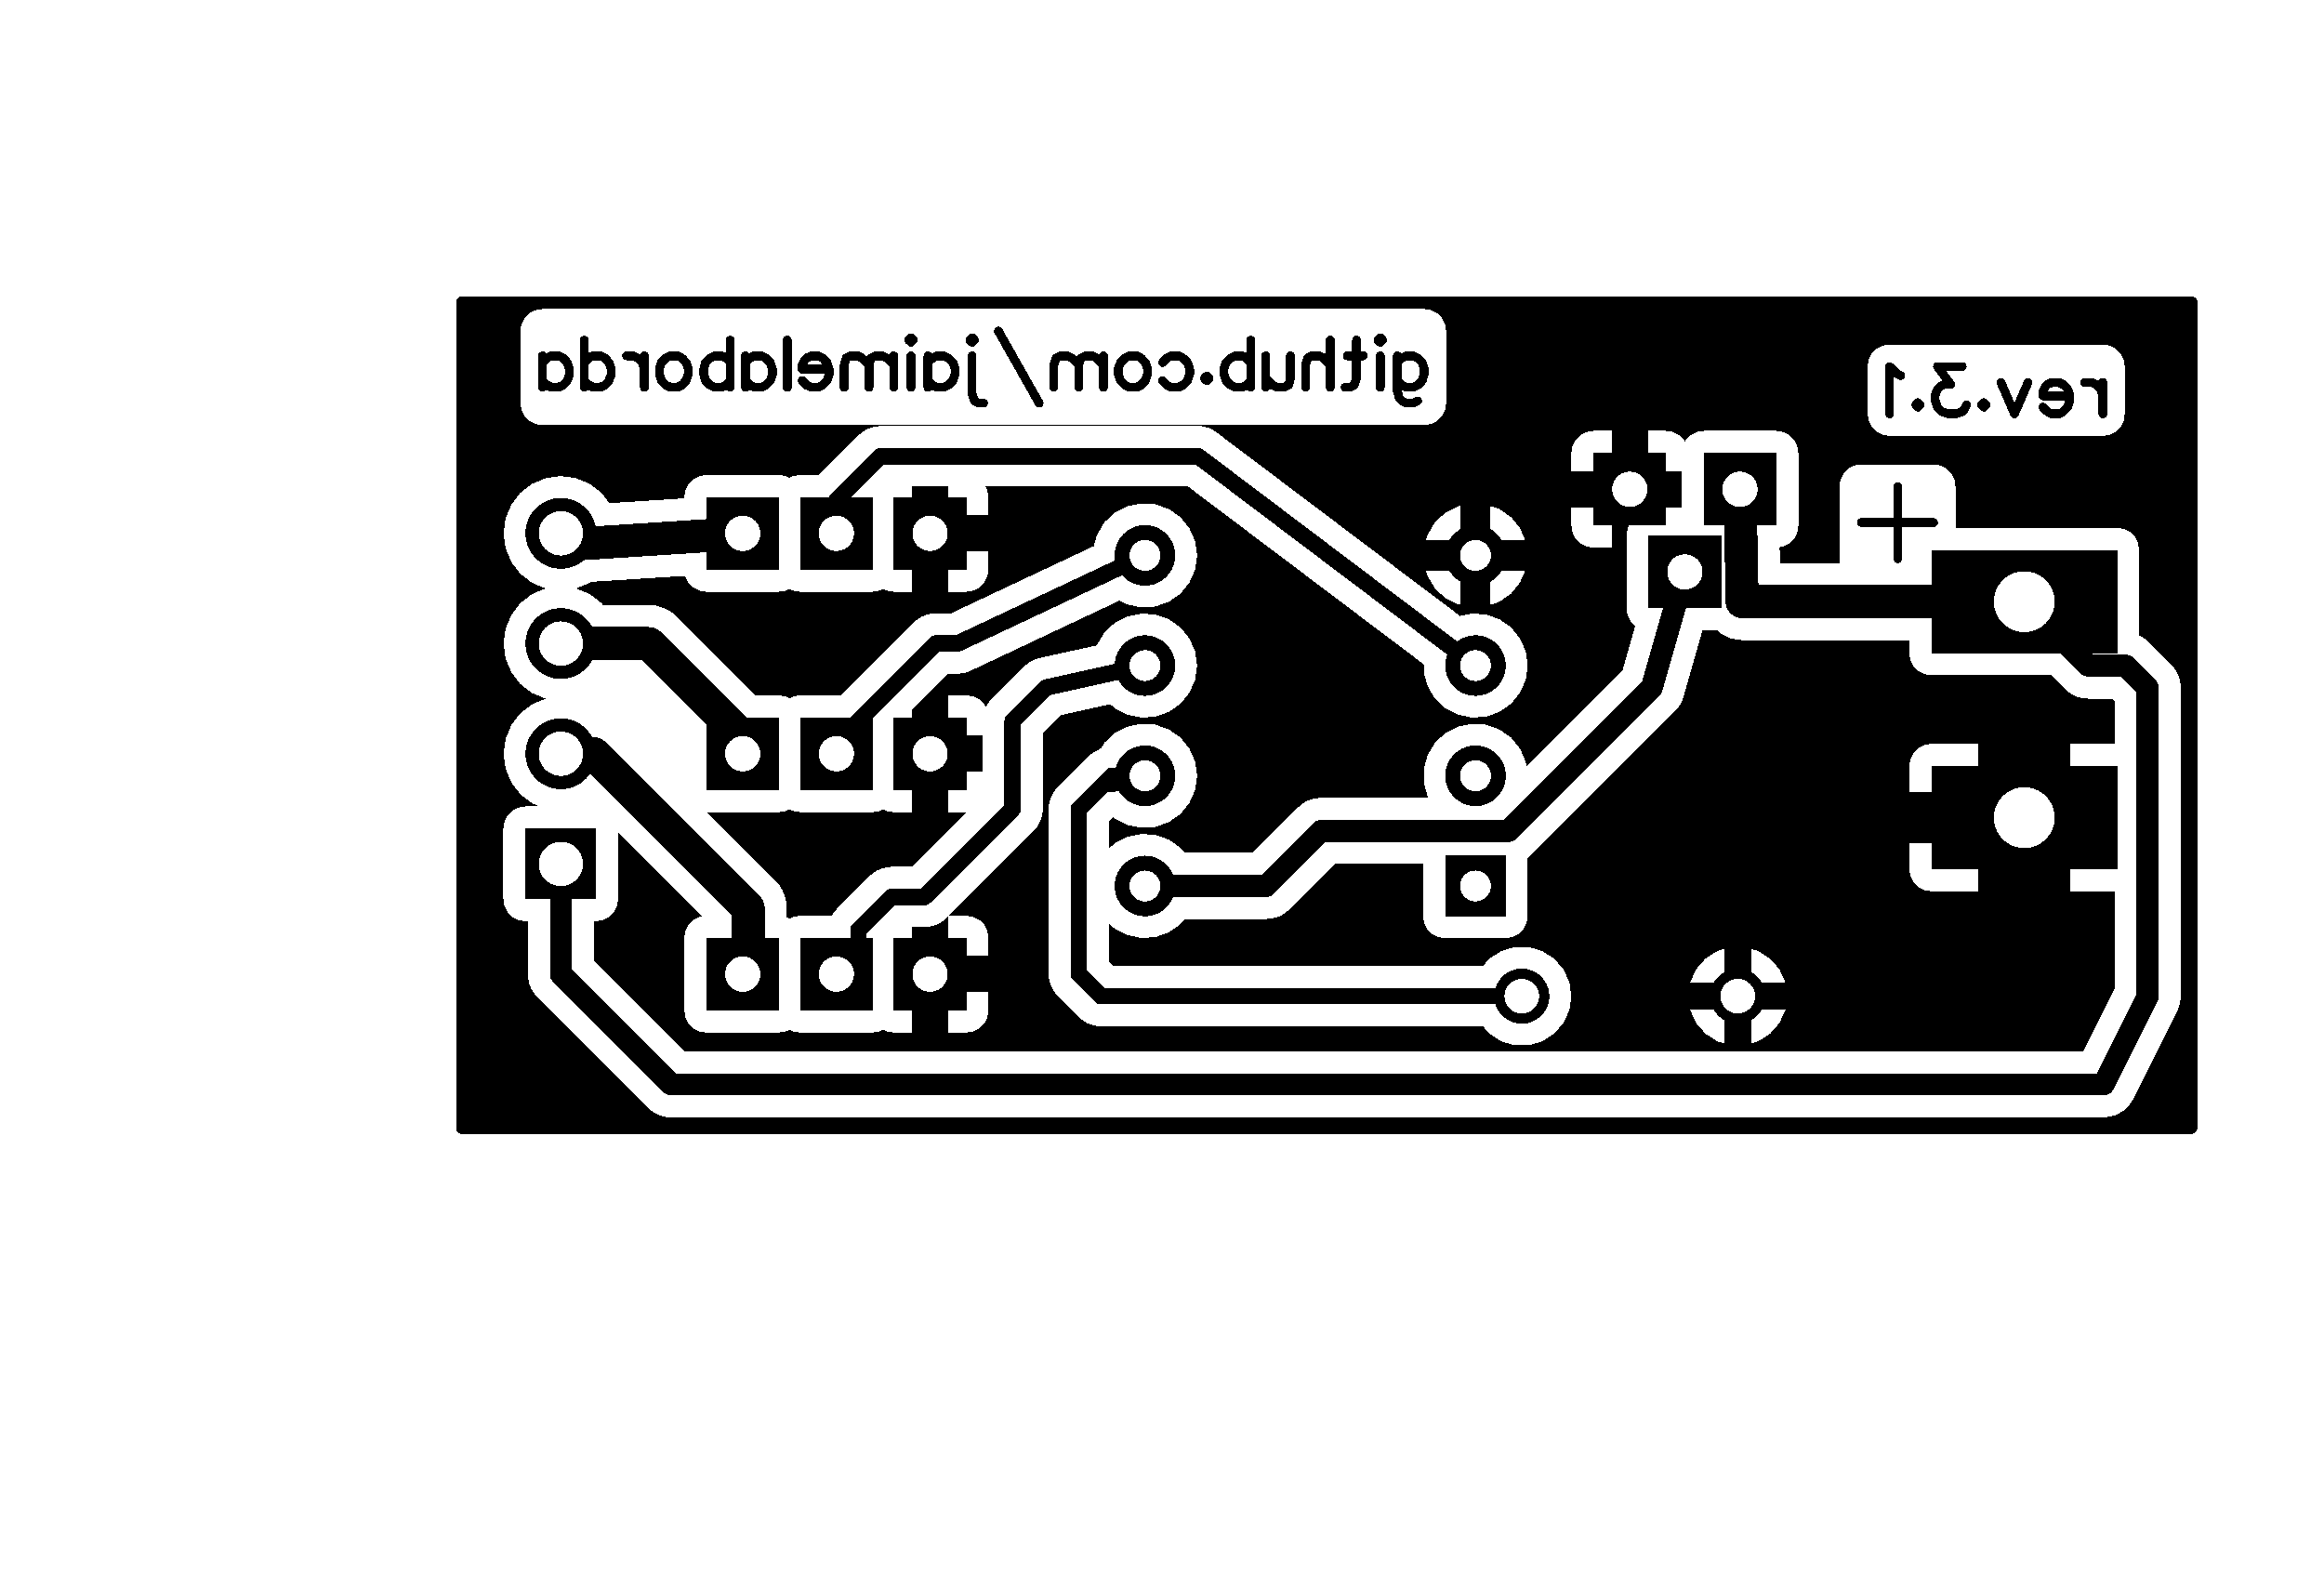 <svg xmlns="http://www.w3.org/2000/svg"  shape-rendering="crispEdges" xmlns:xlink="http://www.w3.org/1999/xlink" width="2.109in" height="1.438in" viewBox="4010.1 3039.6 210.9 143.8">      <style type="text/css">
      path, polyline, polygon { stroke-linejoin: round;}
      path, polyline, polygon, line { stroke-linecap: round;}
      rect, circle, ellipse, polyline, polygon, line, path { shape-rendering: crispEdges;}
      *[layerid="0"] { stroke: #FFFFFF; FILL: #FFFFFF;}
        *[layerid="1"] { stroke: #000000; fill: #000000;}        *[layerid="2"] { stroke: #000000; fill: #000000;}        *[layerid="3"] { stroke: #000000; fill: #000000;}        *[layerid="4"] { stroke: #000000; fill: #000000;}        *[layerid="5"] { stroke: #000000; fill: #000000;}        *[layerid="6"] { stroke: #000000; fill: #000000;}        *[layerid="7"] { stroke: #000000; fill: #000000;}        *[layerid="8"] { stroke: #000000; fill: #000000;}        *[layerid="9"] { stroke: #000000; fill: #000000;}        *[layerid="10"] { stroke: #000000; fill: #000000;}        *[layerid="11"] { stroke: #000000; fill: #000000;}        *[layerid="12"] { stroke: #000000; fill: #000000;}        *[layerid="13"] { stroke: #000000; fill: #000000;}        *[layerid="14"] { stroke: #000000; fill: #000000;}        *[layerid="15"] { stroke: #000000; fill: #000000;}        *[layerid="21"] { stroke: #000000; fill: #000000;}        *[layerid="22"] { stroke: #000000; fill: #000000;}        *[layerid="23"] { stroke: #000000; fill: #000000;}        *[layerid="24"] { stroke: #000000; fill: #000000;}          *[fill="none"] { fill: none; }
      *[stroke="none"] { stroke: none;}
      g[c_partid="part_pad"] > * + circle { fill: #FFFFFF;}
      g[c_partid="part_via"] > * + circle { fill: #FFFFFF;}
	g[c_partid="part_pad"] > polyline:nth-child(2) {stroke: #FFFFFF;}
	  </style><g >   <rect x="4010.1" y="3039.6" width="210.9" height="143.8" fill="#FFFFFF" stroke="none"/> <path d="M4052,3142 4052,3067 4209,3067 4209,3142zM4059.32,3078.18 4139.34,3078.18 4139.96,3078.08 4140.52,3077.8 4140.96,3077.36 4141.24,3076.8 4141.34,3076.18 4141.34,3069.64 4141.24,3069.02 4140.96,3068.46 4140.52,3068.02 4139.96,3067.74 4139.34,3067.64 4059.32,3067.64 4058.7,3067.74 4058.14,3068.02 4057.7,3068.46 4057.42,3069.02 4057.32,3069.64 4057.32,3076.18 4057.42,3076.8 4057.7,3077.36 4058.14,3077.8 4058.7,3078.08zM4181.58,3079.16 4200.92,3079.16 4201.54,3079.06 4202.1,3078.78 4202.54,3078.34 4202.82,3077.78 4202.92,3077.16 4202.92,3072.86 4202.82,3072.24 4202.54,3071.68 4202.1,3071.24 4201.54,3070.96 4200.92,3070.86 4181.58,3070.86 4180.96,3070.96 4180.4,3071.24 4179.96,3071.68 4179.68,3072.24 4179.58,3072.86 4179.58,3077.16 4179.68,3077.78 4179.96,3078.34 4180.4,3078.78 4180.96,3079.06zM4152.7,3082.36 4156.36,3082.36 4156.36,3078.7 4154.7,3078.7 4154.08,3078.8 4153.52,3079.08 4153.08,3079.52 4152.8,3080.08 4152.7,3080.7zM4169.04,3134.28 4169.66,3134.1 4170.74,3133.4 4171.58,3132.44 4172.12,3131.26 4172.12,3131.24 4169.04,3131.24zM4166.56,3134.28 4166.56,3131.24 4163.48,3131.24 4163.48,3131.26 4164.02,3132.44 4164.86,3133.4 4165.94,3134.1zM4139.5,3088.64 4142.64,3088.64 4142.64,3085.5 4142.42,3085.54 4141.26,3086.12 4140.32,3087 4139.66,3088.12zM4145.36,3088.64 4148.52,3088.64 4148.04,3087.54 4147.24,3086.54 4146.18,3085.8 4145.36,3085.5zM4096.14,3133.3 4097.8,3133.3 4098.42,3133.2 4098.98,3132.92 4099.42,3132.48 4099.7,3131.92 4099.8,3131.3 4099.8,3129.64 4096.14,3129.64zM4154.7,3089.3 4156.36,3089.3 4156.36,3085.64 4152.7,3085.64 4152.7,3087.3 4152.8,3087.92 4153.08,3088.48 4153.52,3088.92 4154.08,3089.2zM4096.14,3093.3 4097.8,3093.3 4098.42,3093.2 4098.98,3092.92 4099.42,3092.48 4099.7,3091.92 4099.8,3091.3 4099.8,3089.64 4096.14,3089.64zM4142.64,3094.5 4142.64,3091.36 4139.5,3091.36 4139.66,3091.88 4140.32,3093 4141.26,3093.88 4142.42,3094.46zM4169.04,3128.76 4172.12,3128.76 4172.12,3128.74 4171.58,3127.56 4170.74,3126.6 4169.66,3125.9 4169.04,3125.72zM4163.48,3128.76 4166.56,3128.76 4166.56,3125.72 4165.94,3125.9 4164.86,3126.6 4164.02,3127.56 4163.48,3128.74zM4145.36,3094.5 4146.18,3094.2 4147.24,3093.46 4148.04,3092.46 4148.52,3091.36 4145.36,3091.36zM4071,3141 4201,3141 4201.66,3140.92 4202.28,3140.72 4202.84,3140.36 4203.32,3139.9 4203.68,3139.34 4207.68,3131.34 4207.8,3131.08 4207.88,3130.82 4207.94,3130.56 4207.98,3130.28 4208,3130 4208,3102 4207.96,3101.54 4207.86,3101.08 4207.68,3100.64 4207.42,3100.24 4207.12,3099.88 4205.12,3097.88 4204.76,3097.58 4204.36,3097.32 4204.22,3097.26 4204.22,3089.5 4204.12,3088.88 4203.84,3088.32 4203.4,3087.88 4202.84,3087.6 4202.22,3087.5 4187.56,3087.5 4187.56,3083.74 4187.46,3083.12 4187.18,3082.56 4186.74,3082.12 4186.18,3081.84 4185.56,3081.74 4179.02,3081.74 4178.4,3081.84 4177.84,3082.12 4177.4,3082.56 4177.12,3083.12 4177.02,3083.74 4177.02,3090.28 4177.08,3090.7 4171.64,3090.7 4171.6,3089.26 4171.92,3089.2 4172.48,3088.92 4172.92,3088.48 4173.2,3087.92 4173.3,3087.3 4173.3,3080.7 4173.2,3080.08 4172.92,3079.52 4172.48,3079.08 4171.92,3078.8 4171.3,3078.7 4164.7,3078.7 4164.08,3078.8 4163.52,3079.08 4163.08,3079.52 4163,3079.68 4162.92,3079.52 4162.48,3079.08 4161.92,3078.8 4161.3,3078.7 4159.64,3078.7 4159.64,3082.36 4162.7,3082.36 4162.7,3085.64 4159.64,3085.64 4159.64,3086.2 4159.08,3086.3 4158.52,3086.58 4158.08,3087.02 4157.8,3087.58 4157.7,3088.2 4157.7,3094.8 4157.8,3095.42 4158.08,3095.98 4158.5,3096.4 4157.34,3100.42 4148.62,3109.14 4148.56,3108.72 4148.04,3107.54 4147.24,3106.54 4146.18,3105.8 4144.96,3105.36 4143.68,3105.28 4142.42,3105.54 4141.26,3106.12 4140.32,3107 4139.66,3108.12 4139.3,3109.36 4139.3,3110.64 4139.66,3111.88 4139.74,3112 4130,3112 4129.54,3112.04 4129.08,3112.14 4128.64,3112.32 4128.24,3112.58 4127.88,3112.88 4123.76,3117 4117.6,3117 4117.24,3116.54 4116.18,3115.8 4114.96,3115.36 4113.68,3115.28 4112.42,3115.54 4111.26,3116.12 4110.74,3116.6 4110.74,3114.14 4111.12,3113.76 4111.26,3113.88 4112.42,3114.46 4113.68,3114.72 4114.96,3114.64 4116.18,3114.2 4117.24,3113.46 4118.04,3112.46 4118.56,3111.28 4118.74,3110 4118.56,3108.72 4118.04,3107.54 4117.24,3106.54 4116.18,3105.8 4114.96,3105.36 4113.68,3105.28 4112.42,3105.54 4111.26,3106.12 4110.32,3107 4110.04,3107.48 4109.06,3108.06 4106.06,3111.06 4105.78,3111.38 4105.56,3111.76 4105.4,3112.16 4105.3,3112.58 4105.26,3113 4105.26,3128 4105.3,3128.42 4105.4,3128.84 4105.56,3129.24 4105.78,3129.62 4106.06,3129.94 4108.06,3131.94 4108.38,3132.22 4108.76,3132.44 4109.16,3132.6 4109.58,3132.7 4110,3132.74 4144.68,3132.74 4145.26,3133.4 4146.34,3134.1 4147.56,3134.46 4148.84,3134.46 4150.06,3134.1 4151.14,3133.4 4151.98,3132.44 4152.52,3131.26 4152.7,3130 4152.52,3128.74 4151.98,3127.56 4151.14,3126.6 4150.06,3125.9 4148.84,3125.54 4147.56,3125.54 4146.34,3125.9 4145.26,3126.6 4144.68,3127.26 4111.14,3127.26 4110.74,3126.86 4110.74,3123.4 4111.26,3123.88 4112.42,3124.46 4113.68,3124.72 4114.96,3124.64 4116.18,3124.2 4117.24,3123.46 4117.6,3123 4125,3123 4125.46,3122.96 4125.92,3122.86 4126.36,3122.68 4126.76,3122.42 4127.12,3122.12 4131.24,3118 4139.24,3118 4139.24,3122.74 4139.34,3123.36 4139.62,3123.92 4140.06,3124.36 4140.62,3124.64 4141.24,3124.74 4146.74,3124.74 4147.36,3124.64 4147.92,3124.36 4148.36,3123.92 4148.64,3123.36 4148.74,3122.74 4148.74,3117.44 4148.76,3117.42 4149.12,3117.12 4162.12,3104.12 4162.32,3103.9 4162.5,3103.66 4162.66,3103.38 4162.78,3103.12 4162.88,3102.82 4164.6,3096.8 4165.92,3096.8 4166.16,3097.04 4167.14,3097.54 4168.2,3097.7 4183.36,3097.7 4183.36,3098.88 4183.46,3099.5 4183.74,3100.06 4184.18,3100.5 4184.74,3100.78 4185.36,3100.88 4196.24,3100.88 4197.48,3102.12 4197.84,3102.42 4198.24,3102.68 4198.68,3102.86 4199.14,3102.96 4199.6,3103 4201.76,3103 4202,3103.24 4202,3107.1 4198,3107.1 4198,3111.46 4202,3111.46 4202,3116.14 4198,3116.14 4198,3120.48 4202,3120.48 4202,3129.3 4199.16,3135 4072.24,3135 4064,3126.76 4064,3123.2 4064.2,3123.2 4064.82,3123.1 4065.38,3122.82 4065.82,3122.38 4066.1,3121.82 4066.2,3121.2 4066.2,3115.16 4073.8,3122.76 4073.58,3122.8 4073.02,3123.08 4072.58,3123.52 4072.3,3124.08 4072.2,3124.7 4072.2,3131.3 4072.3,3131.92 4072.58,3132.48 4073.02,3132.92 4073.58,3133.2 4074.2,3133.3 4080.8,3133.3 4081.42,3133.2 4081.76,3133.04 4082.08,3133.2 4082.7,3133.3 4089.3,3133.3 4089.92,3133.2 4090.26,3133.04 4090.58,3133.2 4091.2,3133.3 4092.86,3133.3 4092.86,3129.64 4091.3,3129.64 4091.3,3126.36 4092.86,3126.36 4092.86,3123.74 4094,3123.74 4094.42,3123.7 4094.84,3123.6 4095.24,3123.44 4095.62,3123.22 4095.94,3122.94 4096.14,3122.74 4096.14,3126.36 4099.8,3126.36 4099.8,3124.7 4099.7,3124.08 4099.42,3123.52 4098.98,3123.08 4098.42,3122.8 4097.8,3122.7 4096.18,3122.7 4103.94,3114.94 4104.22,3114.62 4104.44,3114.24 4104.6,3113.84 4104.7,3113.42 4104.74,3113 4104.74,3106.14 4106.38,3104.5 4110.86,3103.5 4111.26,3103.88 4112.42,3104.46 4113.68,3104.72 4114.96,3104.64 4116.18,3104.2 4117.24,3103.46 4118.04,3102.46 4118.56,3101.28 4118.74,3100 4118.56,3098.72 4118.04,3097.54 4117.24,3096.54 4116.18,3095.8 4114.96,3095.36 4113.68,3095.28 4112.42,3095.54 4111.26,3096.12 4110.32,3097 4109.66,3098.12 4109.66,3098.16 4104.4,3099.32 4104.1,3099.4 4103.82,3099.52 4103.54,3099.68 4103.3,3099.86 4103.06,3100.06 4100.06,3103.06 4099.78,3103.38 4099.56,3103.76 4099.56,3103.78 4099.42,3103.52 4098.98,3103.08 4098.42,3102.8 4097.8,3102.7 4096.14,3102.7 4096.14,3106.36 4099.26,3106.36 4099.26,3109.64 4096.14,3109.64 4096.14,3113.3 4097.82,3113.3 4092.86,3118.26 4091,3118.26 4090.58,3118.3 4090.16,3118.4 4089.76,3118.56 4089.38,3118.78 4089.06,3119.06 4086.06,3122.06 4085.78,3122.38 4085.6,3122.7 4082.7,3122.7 4082.08,3122.8 4081.76,3122.96 4081.5,3122.84 4081.5,3122 4081.46,3121.46 4081.32,3120.92 4081.12,3120.42 4080.84,3119.94 4080.48,3119.52 4074.26,3113.3 4080.8,3113.3 4081.42,3113.2 4081.76,3113.04 4082.08,3113.2 4082.7,3113.3 4089.3,3113.3 4089.92,3113.2 4090.26,3113.04 4090.58,3113.2 4091.2,3113.3 4092.86,3113.3 4092.86,3109.64 4091.3,3109.64 4091.3,3106.36 4092.86,3106.36 4092.86,3104.02 4096.14,3100.74 4097,3100.74 4097.48,3100.7 4097.72,3100.64 4097.94,3100.58 4098.16,3100.48 4111.7,3094.1 4112.42,3094.46 4113.68,3094.72 4114.96,3094.64 4116.18,3094.2 4117.24,3093.46 4118.04,3092.46 4118.56,3091.28 4118.74,3090 4118.56,3088.72 4118.04,3087.54 4117.24,3086.54 4116.18,3085.8 4114.96,3085.36 4113.68,3085.28 4112.42,3085.54 4111.26,3086.12 4110.32,3087 4109.66,3088.12 4109.36,3089.16 4096.4,3095.26 4095,3095.26 4094.58,3095.3 4094.16,3095.4 4093.76,3095.56 4093.38,3095.78 4093.06,3096.06 4086.42,3102.7 4082.7,3102.7 4082.08,3102.8 4081.76,3102.96 4081.42,3102.8 4080.8,3102.7 4078.66,3102.7 4071.48,3095.52 4071.06,3095.16 4070.58,3094.88 4070.08,3094.68 4069.54,3094.54 4069,3094.5 4064.82,3094.5 4064.68,3094.32 4063.6,3093.5 4062.38,3093 4063.6,3092.5 4063.72,3092.4 4072.28,3091.86 4072.3,3091.92 4072.58,3092.48 4073.02,3092.92 4073.58,3093.2 4074.2,3093.3 4080.8,3093.3 4081.42,3093.2 4081.76,3093.04 4082.08,3093.2 4082.7,3093.3 4089.3,3093.3 4089.92,3093.2 4090.26,3093.04 4090.58,3093.2 4091.2,3093.3 4092.86,3093.3 4092.86,3089.64 4091.3,3089.64 4091.3,3086.36 4092.86,3086.36 4092.86,3083.74 4096.14,3083.74 4096.14,3086.36 4099.8,3086.36 4099.8,3084.7 4099.7,3084.08 4099.52,3083.74 4117.9,3083.74 4139.3,3099.88 4139.3,3100.64 4139.66,3101.88 4140.32,3103 4141.26,3103.88 4142.42,3104.46 4143.68,3104.72 4144.96,3104.64 4146.18,3104.2 4147.24,3103.46 4148.04,3102.46 4148.56,3101.28 4148.74,3100 4148.56,3098.72 4148.04,3097.54 4147.24,3096.54 4146.18,3095.8 4144.96,3095.36 4143.68,3095.28 4142.6,3095.5 4120.48,3078.82 4120.18,3078.62 4119.86,3078.46 4119.52,3078.36 4119.18,3078.28 4118.82,3078.26 4090,3078.26 4089.58,3078.3 4089.16,3078.4 4088.76,3078.56 4088.38,3078.78 4088.06,3079.06 4084.42,3082.7 4082.7,3082.7 4082.08,3082.8 4081.76,3082.96 4081.42,3082.8 4080.8,3082.7 4074.2,3082.7 4073.58,3082.8 4073.02,3083.08 4072.58,3083.52 4072.3,3084.08 4072.2,3084.7 4072.2,3084.82 4065.4,3085.26 4064.68,3084.32 4063.6,3083.5 4062.34,3082.98 4061,3082.8 4059.66,3082.98 4058.4,3083.5 4057.32,3084.32 4056.5,3085.4 4055.98,3086.66 4055.8,3088 4055.98,3089.34 4056.5,3090.6 4057.32,3091.68 4058.4,3092.5 4059.62,3093 4058.4,3093.5 4057.32,3094.32 4056.5,3095.4 4055.98,3096.66 4055.8,3098 4055.98,3099.34 4056.5,3100.6 4057.32,3101.68 4058.4,3102.5 4059.62,3103 4058.4,3103.5 4057.32,3104.32 4056.5,3105.4 4055.98,3106.66 4055.8,3108 4055.98,3109.34 4056.5,3110.6 4057.32,3111.68 4058.4,3112.5 4059.08,3112.78 4057.78,3112.78 4057.16,3112.88 4056.6,3113.16 4056.16,3113.6 4055.88,3114.16 4055.78,3114.78 4055.78,3121.2 4055.88,3121.82 4056.16,3122.38 4056.6,3122.82 4057.16,3123.1 4057.78,3123.2 4058,3123.2 4058,3128 4058.04,3128.46 4058.14,3128.92 4058.32,3129.36 4058.58,3129.76 4058.88,3130.12 4068.88,3140.12 4069.24,3140.42 4069.64,3140.68 4070.08,3140.86 4070.54,3140.96zM4183.36,3111.46 4189.6,3111.46 4189.6,3107.1 4185.36,3107.1 4184.74,3107.2 4184.18,3107.48 4183.74,3107.92 4183.46,3108.48 4183.36,3109.1zM4185.36,3120.48 4189.6,3120.48 4189.6,3116.14 4183.36,3116.14 4183.36,3118.48 4183.46,3119.1 4183.74,3119.66 4184.18,3120.1 4184.74,3120.38z"  layerid="2" stroke-width="0"  /> <polyline points="4077.5 3088 4062 3089 4061 3088" stroke-width="3"   stroke-linecap="round" fill="none" layerid="2"/> <polyline points="4077.5 3108 4077.5 3106.5 4069 3098 4061 3098" stroke-width="3"   stroke-linecap="round" fill="none" layerid="2"/> <polyline points="4086 3108 4086 3107 4095 3098 4097 3098 4114 3090" stroke-width="1.5"   stroke-linecap="round" fill="none" layerid="2"/> <polyline points="4114 3100 4105 3102 4102 3105 4102 3113 4094 3121 4091 3121 4088 3124 4088 3127 4086 3128" stroke-width="1.5"   stroke-linecap="round" fill="none" layerid="2"/> <polyline points="4086 3088 4086 3085 4090 3081 4118.833 3081 4144 3100" stroke-width="1.5"   stroke-linecap="round" fill="none" layerid="2"/> <polyline points="4148.2 3130 4110 3130 4108 3128 4108 3113 4111 3110 4111 3110.75 4114 3110" stroke-width="1.5"   stroke-linecap="round" fill="none" layerid="2"/> <polyline points="4193.8 3094.2 4168.2 3094.2 4168 3084" stroke-width="3"   stroke-linecap="round" fill="none" layerid="2"/> <polyline points="4163 3091.5 4160 3102 4147 3115 4142.2 3115 4130 3115 4125 3120 4114 3120" stroke-width="2"   stroke-linecap="round" fill="none" layerid="2"/> <polyline points="4061 3108 4064 3108 4071 3115 4078 3122 4078 3127.5 4077.5 3128" stroke-width="3"   stroke-linecap="round" fill="none" layerid="2"/> <polyline points="4061 3118 4061 3128 4071 3138 4201 3138 4205 3130 4205 3102 4203 3100 4199.6 3100 4193.8 3094.2" stroke-width="2"   stroke-linecap="round" fill="none" layerid="2"/> <polyline points="4052 3070 4052 3067 4209 3067 4209 3142 4052 3142 4052 3070" stroke-width="1"   stroke-linecap="round" fill="none" layerid="10"/>      <g c_partid="part_pad" c_type="pinpart" layerid="11" c_etype="pinpart">  <ellipse  xmlns="http://www.w3.org/2000/svg" cx="4167.8" cy="3130" rx="2.5" ry="2.5" stroke-width="0"  />  <circle cx="4167.8" cy="3130" r="1.57" stroke-width="0" /></g>      <g c_partid="part_pad" c_type="pinpart" layerid="11" c_etype="pinpart">  <ellipse  xmlns="http://www.w3.org/2000/svg" cx="4148.2" cy="3130" rx="2.5" ry="2.5" stroke-width="0"  />  <circle cx="4148.2" cy="3130" r="1.57" stroke-width="0" /></g>      <g c_partid="part_pad" c_type="pinpart" layerid="11" c_etype="pinpart">  <polygon  points="4141.25 3122.75 4141.25 3117.25 4146.75 3117.25 4146.75 3122.75" stroke-linecap="round" stroke-width="0" />  <circle cx="4144" cy="3120" r="1.4" stroke-width="0" /></g>      <g c_partid="part_pad" c_type="pinpart" layerid="11" c_etype="pinpart">  <ellipse  xmlns="http://www.w3.org/2000/svg" cx="4144" cy="3110" rx="2.75" ry="2.75" stroke-width="0"  />  <circle cx="4144" cy="3110" r="1.4" stroke-width="0" /></g>      <g c_partid="part_pad" c_type="pinpart" layerid="11" c_etype="pinpart">  <ellipse  xmlns="http://www.w3.org/2000/svg" cx="4144" cy="3100" rx="2.75" ry="2.75" stroke-width="0"  />  <circle cx="4144" cy="3100" r="1.4" stroke-width="0" /></g>      <g c_partid="part_pad" c_type="pinpart" layerid="11" c_etype="pinpart">  <ellipse  xmlns="http://www.w3.org/2000/svg" cx="4144" cy="3090" rx="2.75" ry="2.75" stroke-width="0"  />  <circle cx="4144" cy="3090" r="1.4" stroke-width="0" /></g>      <g c_partid="part_pad" c_type="pinpart" layerid="11" c_etype="pinpart">  <ellipse  xmlns="http://www.w3.org/2000/svg" cx="4114" cy="3090" rx="2.75" ry="2.75" stroke-width="0"  />  <circle cx="4114" cy="3090" r="1.4" stroke-width="0" /></g>      <g c_partid="part_pad" c_type="pinpart" layerid="11" c_etype="pinpart">  <ellipse  xmlns="http://www.w3.org/2000/svg" cx="4114" cy="3100" rx="2.75" ry="2.75" stroke-width="0"  />  <circle cx="4114" cy="3100" r="1.4" stroke-width="0" /></g>      <g c_partid="part_pad" c_type="pinpart" layerid="11" c_etype="pinpart">  <ellipse  xmlns="http://www.w3.org/2000/svg" cx="4114" cy="3110" rx="2.75" ry="2.75" stroke-width="0"  />  <circle cx="4114" cy="3110" r="1.4" stroke-width="0" /></g>      <g c_partid="part_pad" c_type="pinpart" layerid="11" c_etype="pinpart">  <ellipse  xmlns="http://www.w3.org/2000/svg" cx="4114" cy="3120" rx="2.75" ry="2.75" stroke-width="0"  />  <circle cx="4114" cy="3120" r="1.4" stroke-width="0" /></g>      <g c_partid="part_pad" c_type="pinpart" layerid="11" c_etype="pinpart">  <polygon  points="4097.8 3111.3 4091.2 3111.3 4091.2 3104.7 4097.8 3104.7" stroke-linecap="round" stroke-width="0" />  <circle cx="4094.5" cy="3108" r="1.6" stroke-width="0" /></g>      <g c_partid="part_pad" c_type="pinpart" layerid="11" c_etype="pinpart">  <polygon  points="4089.3 3111.3 4082.7 3111.3 4082.7 3104.7 4089.3 3104.7" stroke-linecap="round" stroke-width="0" />  <circle cx="4086" cy="3108" r="1.6" stroke-width="0" /></g>      <g c_partid="part_pad" c_type="pinpart" layerid="11" c_etype="pinpart">  <polygon  points="4080.8 3111.3 4074.2 3111.3 4074.2 3104.7 4080.8 3104.7" stroke-linecap="round" stroke-width="0" />  <circle cx="4077.5" cy="3108" r="1.6" stroke-width="0" /></g>      <g c_partid="part_pad" c_type="pinpart" layerid="11" c_etype="pinpart">  <polygon  points="4097.8 3131.3 4091.2 3131.3 4091.2 3124.7 4097.8 3124.7" stroke-linecap="round" stroke-width="0" />  <circle cx="4094.5" cy="3128" r="1.6" stroke-width="0" /></g>      <g c_partid="part_pad" c_type="pinpart" layerid="11" c_etype="pinpart">  <polygon  points="4089.3 3131.3 4082.7 3131.3 4082.7 3124.7 4089.3 3124.7" stroke-linecap="round" stroke-width="0" />  <circle cx="4086" cy="3128" r="1.6" stroke-width="0" /></g>      <g c_partid="part_pad" c_type="pinpart" layerid="11" c_etype="pinpart">  <polygon  points="4080.8 3131.3 4074.2 3131.3 4074.2 3124.7 4080.8 3124.7" stroke-linecap="round" stroke-width="0" />  <circle cx="4077.5" cy="3128" r="1.6" stroke-width="0" /></g>      <g c_partid="part_pad" c_type="pinpart" layerid="11" c_etype="pinpart">  <polygon  points="4097.8 3091.3 4091.2 3091.3 4091.2 3084.7 4097.8 3084.7" stroke-linecap="round" stroke-width="0" />  <circle cx="4094.5" cy="3088" r="1.6" stroke-width="0" /></g>      <g c_partid="part_pad" c_type="pinpart" layerid="11" c_etype="pinpart">  <polygon  points="4089.3 3091.3 4082.7 3091.3 4082.7 3084.7 4089.3 3084.7" stroke-linecap="round" stroke-width="0" />  <circle cx="4086" cy="3088" r="1.6" stroke-width="0" /></g>      <g c_partid="part_pad" c_type="pinpart" layerid="11" c_etype="pinpart">  <polygon  points="4080.8 3091.3 4074.2 3091.3 4074.2 3084.7 4080.8 3084.7" stroke-linecap="round" stroke-width="0" />  <circle cx="4077.5" cy="3088" r="1.6" stroke-width="0" /></g>      <g c_partid="part_pad" c_type="pinpart" layerid="11" c_etype="pinpart">  <polygon  points="4057.785 3121.215 4057.785 3114.785 4064.215 3114.785 4064.215 3121.215" stroke-linecap="round" stroke-width="0" />  <circle cx="4061" cy="3118" r="2.01" stroke-width="0" /></g>      <g c_partid="part_pad" c_type="pinpart" layerid="11" c_etype="pinpart">  <ellipse  xmlns="http://www.w3.org/2000/svg" cx="4061" cy="3108" rx="3.215" ry="3.215" stroke-width="0"  />  <circle cx="4061" cy="3108" r="2.01" stroke-width="0" /></g>      <g c_partid="part_pad" c_type="pinpart" layerid="11" c_etype="pinpart">  <ellipse  xmlns="http://www.w3.org/2000/svg" cx="4061" cy="3098" rx="3.215" ry="3.215" stroke-width="0"  />  <circle cx="4061" cy="3098" r="2.01" stroke-width="0" /></g>      <g c_partid="part_pad" c_type="pinpart" layerid="11" c_etype="pinpart">  <ellipse  xmlns="http://www.w3.org/2000/svg" cx="4061" cy="3088" rx="3.215" ry="3.215" stroke-width="0"  />  <circle cx="4061" cy="3088" r="2.01" stroke-width="0" /></g>      <g c_partid="part_pad" c_type="pinpart" layerid="11" c_etype="pinpart">  <polygon  points="4202.235 3098.885 4185.365 3098.885 4185.365 3089.515 4202.235 3089.515" stroke-linecap="round" stroke-width="0" />  <circle cx="4193.8" cy="3094.2" r="2.76" stroke-width="0" /></g>      <g c_partid="part_pad" c_type="pinpart" layerid="11" c_etype="pinpart">  <polygon  points="4202.235 3118.485 4185.365 3118.485 4185.365 3109.115 4202.235 3109.115" stroke-linecap="round" stroke-width="0" />  <circle cx="4193.8" cy="3113.8" r="2.76" stroke-width="0" /></g>      <g c_partid="part_pad" c_type="pinpart" layerid="11" c_etype="pinpart">  <polygon  points="4171.3 3087.3 4164.7 3087.3 4164.7 3080.7 4171.3 3080.7" stroke-linecap="round" stroke-width="0" />  <circle cx="4168" cy="3084" r="1.6" stroke-width="0" /></g>      <g c_partid="part_pad" c_type="pinpart" layerid="11" c_etype="pinpart">  <polygon  points="4166.3 3094.8 4159.7 3094.8 4159.7 3088.2 4166.3 3088.2" stroke-linecap="round" stroke-width="0" />  <circle cx="4163" cy="3091.5" r="1.6" stroke-width="0" /></g>      <g c_partid="part_pad" c_type="pinpart" layerid="11" c_etype="pinpart">  <polygon  points="4161.3 3087.3 4154.7 3087.3 4154.7 3080.7 4161.3 3080.7" stroke-linecap="round" stroke-width="0" />  <circle cx="4158" cy="3084" r="1.6" stroke-width="0" /></g><path d="M 4136.91 3071.89 L 4136.91 3075.16 L 4137.11 3075.77 L 4137.32 3075.98 L 4137.74 3076.18 L 4138.36 3076.18 L 4138.75 3075.98 M 4136.91 3072.5 L 4137.32 3072.09 L 4137.74 3071.89 L 4138.36 3071.89 L 4138.75 3072.09 L 4139.16 3072.5 L 4139.36 3073.11 L 4139.36 3073.52 L 4139.16 3074.14 L 4138.75 3074.55 L 4138.36 3074.75 L 4137.74 3074.75 L 4137.32 3074.55 L 4136.91 3074.14 M 4135.57 3070.46 L 4135.36 3070.66 L 4135.15 3070.46 L 4135.36 3070.25 L 4135.57 3070.46 M 4135.36 3071.89 L 4135.36 3074.75 M 4133.2 3070.46 L 4133.2 3073.93 L 4132.99 3074.55 L 4132.57 3074.75 L 4132.16 3074.75 M 4133.82 3071.89 L 4132.36 3071.89 M 4130.82 3070.46 L 4130.82 3074.75 M 4130.82 3072.71 L 4130.2 3072.09 L 4129.79 3071.89 L 4129.16 3071.89 L 4128.78 3072.09 L 4128.57 3072.71 L 4128.57 3074.75 M 4127.21 3071.89 L 4127.21 3073.93 L 4127.03 3074.55 L 4126.61 3074.75 L 4125.99 3074.75 L 4125.57 3074.55 L 4124.96 3073.93 M 4124.96 3071.89 L 4124.96 3074.75 M 4123.61 3070.46 L 4123.61 3074.75 M 4123.61 3072.5 L 4123.2 3072.09 L 4122.79 3071.89 L 4122.2 3071.89 L 4121.78 3072.09 L 4121.36 3072.5 L 4121.16 3073.11 L 4121.16 3073.52 L 4121.36 3074.14 L 4121.78 3074.55 L 4122.2 3074.75 L 4122.79 3074.75 L 4123.2 3074.55 L 4123.61 3074.14 M 4119.61 3073.73 L 4119.82 3073.93 L 4119.61 3074.14 L 4119.4 3073.93 L 4119.61 3073.73 M 4115.61 3072.5 L 4116 3072.09 L 4116.41 3071.89 L 4117.03 3071.89 L 4117.45 3072.09 L 4117.86 3072.5 L 4118.07 3073.11 L 4118.07 3073.52 L 4117.86 3074.14 L 4117.45 3074.55 L 4117.03 3074.75 L 4116.41 3074.75 L 4116 3074.55 L 4115.61 3074.14 M 4113.24 3071.89 L 4113.65 3072.09 L 4114.04 3072.5 L 4114.24 3073.11 L 4114.24 3073.52 L 4114.04 3074.14 L 4113.65 3074.55 L 4113.24 3074.75 L 4112.61 3074.75 L 4112.2 3074.55 L 4111.79 3074.14 L 4111.57 3073.52 L 4111.57 3073.11 L 4111.79 3072.5 L 4112.2 3072.09 L 4112.61 3071.89 L 4113.24 3071.89 M 4110.24 3071.89 L 4110.24 3074.75 M 4110.24 3072.71 L 4109.61 3072.09 L 4109.21 3071.89 L 4108.61 3071.89 L 4108.2 3072.09 L 4107.99 3072.71 L 4107.99 3074.75 M 4107.99 3072.71 L 4107.36 3072.09 L 4106.96 3071.89 L 4106.36 3071.89 L 4105.95 3072.09 L 4105.74 3072.71 L 4105.74 3074.75 M 4100.7 3069.64 L 4104.4 3076.18 M 4098.53 3070.46 L 4098.32 3070.66 L 4098.11 3070.46 L 4098.32 3070.25 L 4098.53 3070.46 M 4098.32 3071.89 L 4098.32 3075.36 L 4098.53 3075.98 L 4098.95 3076.18 L 4099.36 3076.18 M 4094.31 3071.89 L 4094.31 3074.75 M 4094.31 3072.5 L 4094.73 3072.09 L 4095.15 3071.89 L 4095.75 3071.89 L 4096.16 3072.09 L 4096.57 3072.5 L 4096.78 3073.11 L 4096.78 3073.52 L 4096.57 3074.14 L 4096.16 3074.55 L 4095.75 3074.75 L 4095.15 3074.75 L 4094.73 3074.55 L 4094.31 3074.14 M 4092.98 3070.46 L 4092.77 3070.66 L 4092.56 3070.46 L 4092.77 3070.25 L 4092.98 3070.46 M 4092.77 3071.89 L 4092.77 3074.75 M 4091.21 3071.89 L 4091.21 3074.75 M 4091.21 3072.71 L 4090.58 3072.09 L 4090.19 3071.89 L 4089.56 3071.89 L 4089.15 3072.09 L 4088.96 3072.71 L 4088.96 3074.75 M 4088.96 3072.71 L 4088.33 3072.09 L 4087.94 3071.89 L 4087.31 3071.89 L 4086.9 3072.09 L 4086.71 3072.71 L 4086.71 3074.75 M 4085.35 3073.11 L 4082.9 3073.11 L 4082.9 3072.71 L 4083.1 3072.3 L 4083.29 3072.09 L 4083.73 3071.89 L 4084.33 3071.89 L 4084.75 3072.09 L 4085.15 3072.5 L 4085.35 3073.11 L 4085.35 3073.52 L 4085.15 3074.14 L 4084.75 3074.55 L 4084.33 3074.75 L 4083.73 3074.75 L 4083.29 3074.55 L 4082.9 3074.14 M 4081.54 3070.46 L 4081.54 3074.75 M 4077.75 3071.89 L 4077.75 3074.75 M 4077.75 3072.5 L 4078.15 3072.09 L 4078.56 3071.89 L 4079.19 3071.89 L 4079.58 3072.09 L 4080 3072.5 L 4080.21 3073.11 L 4080.21 3073.52 L 4080 3074.14 L 4079.58 3074.55 L 4079.19 3074.75 L 4078.56 3074.75 L 4078.15 3074.55 L 4077.75 3074.14 M 4076.37 3070.46 L 4076.37 3074.75 M 4076.37 3072.5 L 4076 3072.09 L 4075.56 3071.89 L 4074.98 3071.89 L 4074.54 3072.09 L 4074.12 3072.5 L 4073.96 3073.11 L 4073.96 3073.52 L 4074.12 3074.14 L 4074.54 3074.55 L 4074.98 3074.75 L 4075.56 3074.75 L 4076 3074.55 L 4076.37 3074.14 M 4071.56 3071.89 L 4071.98 3072.09 L 4072.37 3072.5 L 4072.58 3073.11 L 4072.58 3073.52 L 4072.37 3074.14 L 4071.98 3074.55 L 4071.56 3074.75 L 4070.96 3074.75 L 4070.54 3074.55 L 4070.12 3074.14 L 4069.94 3073.52 L 4069.94 3073.11 L 4070.12 3072.5 L 4070.54 3072.09 L 4070.96 3071.89 L 4071.56 3071.89 M 4068.58 3071.89 L 4068.58 3074.75 M 4068.58 3073.11 L 4068.37 3072.5 L 4067.98 3072.09 L 4067.54 3071.89 L 4066.96 3071.89 M 4063.12 3070.46 L 4063.12 3074.75 M 4063.12 3072.5 L 4063.54 3072.09 L 4063.96 3071.89 L 4064.56 3071.89 L 4065 3072.09 L 4065.37 3072.5 L 4065.58 3073.11 L 4065.58 3073.52 L 4065.37 3074.14 L 4065 3074.55 L 4064.56 3074.75 L 4063.96 3074.75 L 4063.54 3074.55 L 4063.12 3074.14 M 4059.33 3071.89 L 4059.33 3074.75 M 4059.33 3072.5 L 4059.75 3072.09 L 4060.15 3071.89 L 4060.77 3071.89 L 4061.19 3072.09 L 4061.58 3072.5 L 4061.79 3073.11 L 4061.79 3073.52 L 4061.58 3074.14 L 4061.19 3074.55 L 4060.77 3074.75 L 4060.15 3074.75 L 4059.75 3074.55 L 4059.33 3074.14" fill="none" layerid="2"  stroke-linecap="round" stroke-width="0.8" /><path d="M 4182.32 3083.75 L 4182.32 3090.29 M 4185.57 3087.02 L 4179.02 3087.02" fill="none" layerid="2"  stroke-linecap="round" stroke-width="0.8" /><path d="M 4200.93 3074.3 L 4200.93 3077.16 M 4200.93 3075.52 L 4200.73 3074.91 L 4200.32 3074.5 L 4199.91 3074.3 L 4199.29 3074.3 M 4197.94 3075.52 L 4195.49 3075.52 L 4195.49 3075.12 L 4195.69 3074.71 L 4195.9 3074.5 L 4196.31 3074.3 L 4196.92 3074.3 L 4197.33 3074.5 L 4197.74 3074.91 L 4197.94 3075.52 L 4197.94 3075.93 L 4197.74 3076.55 L 4197.33 3076.96 L 4196.92 3077.16 L 4196.31 3077.16 L 4195.9 3076.96 L 4195.49 3076.55 M 4194.14 3074.3 L 4192.91 3077.16 M 4191.68 3074.3 L 4192.91 3077.16 M 4190.13 3076.14 L 4190.33 3076.34 L 4190.13 3076.55 L 4189.93 3076.34 L 4190.13 3076.14 M 4188.17 3072.87 L 4185.92 3072.87 L 4187.14 3074.5 L 4186.53 3074.5 L 4186.12 3074.71 L 4185.92 3074.91 L 4185.71 3075.52 L 4185.71 3075.93 L 4185.92 3076.55 L 4186.33 3076.96 L 4186.94 3077.16 L 4187.55 3077.16 L 4188.17 3076.96 L 4188.37 3076.75 L 4188.58 3076.34 M 4184.16 3076.14 L 4184.36 3076.34 L 4184.16 3076.55 L 4183.95 3076.34 L 4184.16 3076.14 M 4182.6 3073.68 L 4182.19 3073.48 L 4181.58 3072.87 L 4181.58 3077.16" fill="none" layerid="2"  stroke-linecap="round" stroke-width="0.8" /></g></svg>